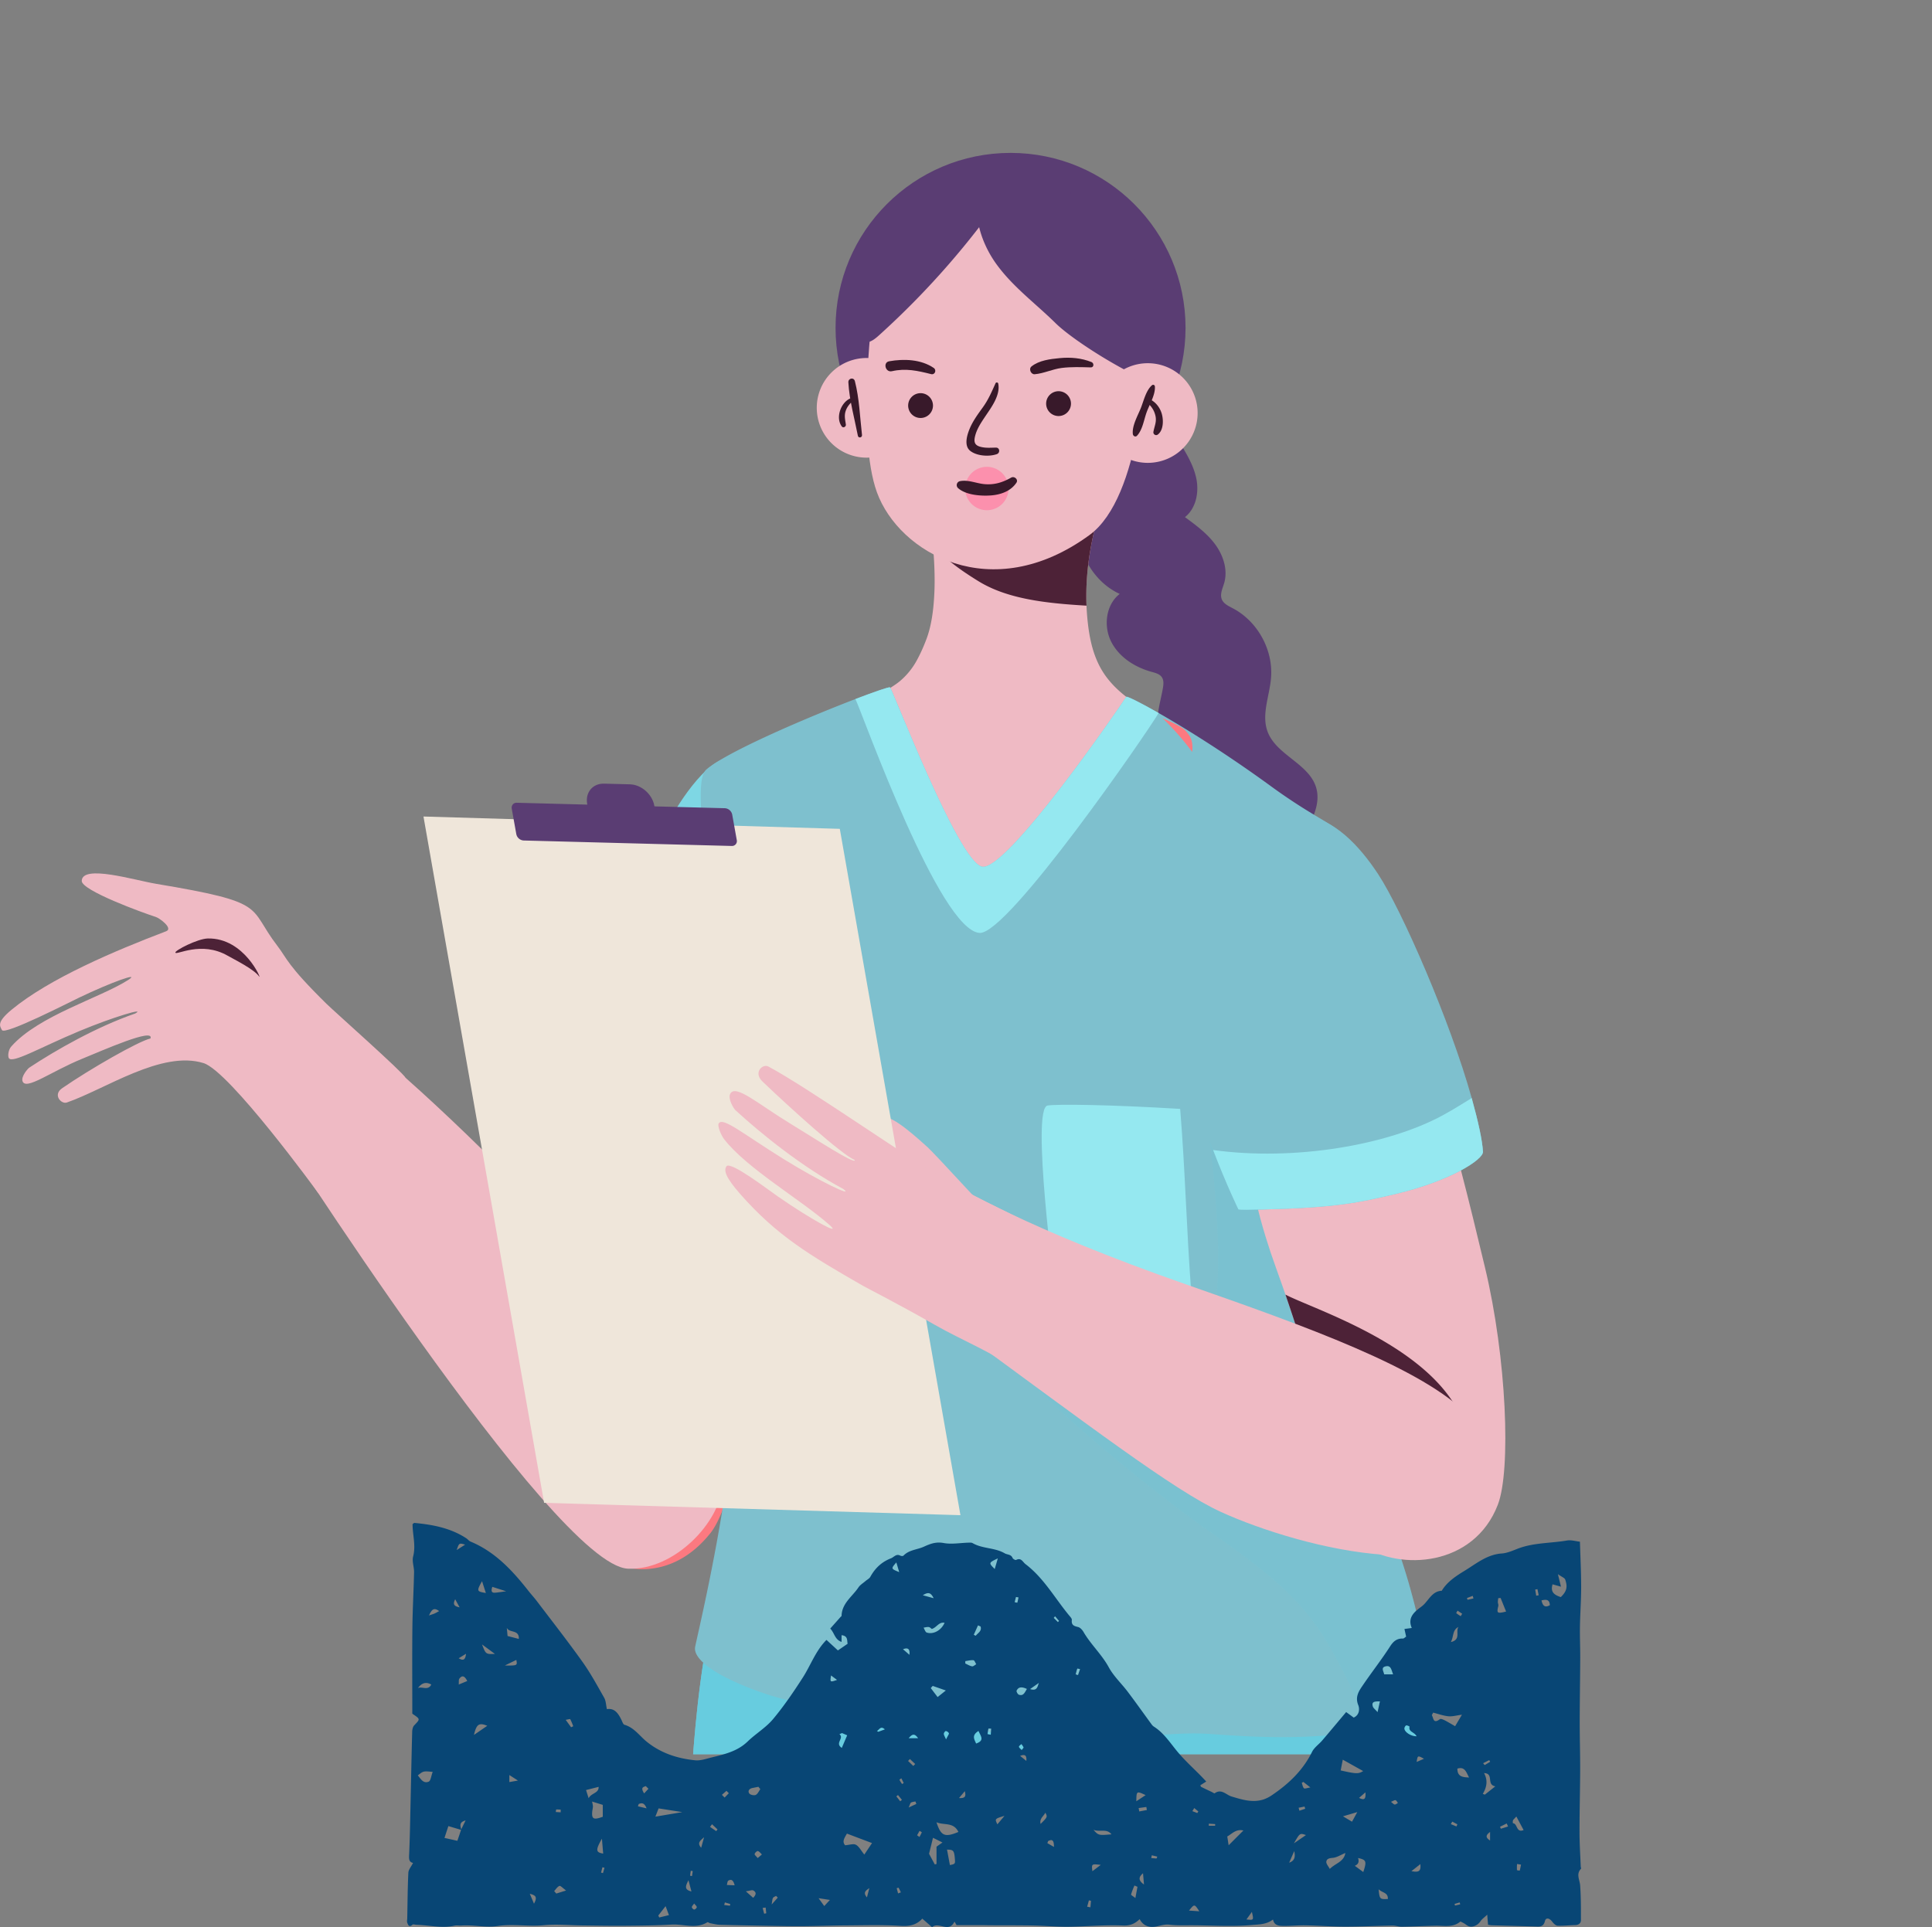 <svg xmlns="http://www.w3.org/2000/svg" xmlns:xlink="http://www.w3.org/1999/xlink" width="2075.817" height="2070.999" viewBox="0 0 2075.817 2070.999">
  <rect x="0" y="0" width="2075.817" height="2070.999" fill="#808080" stroke="none"/>
  <defs>
    <clipPath id="clip-path">
      <rect id="Rectángulo_664" data-name="Rectángulo 664" width="2075.817" height="1885.181" transform="translate(0 0)" fill="#fff" stroke="#707070" stroke-width="1"/>
    </clipPath>
    <clipPath id="clip-path-2">
      <rect id="Rectángulo_647" data-name="Rectángulo 647" width="1634.452" height="2948.724" fill="none"/>
    </clipPath>
    <clipPath id="clip-path-4">
      <rect id="Rectángulo_645" data-name="Rectángulo 645" width="441.55" height="852.102" fill="none"/>
    </clipPath>
    <clipPath id="clip-path-5">
      <rect id="Rectángulo_649" data-name="Rectángulo 649" width="1261.544" height="434.401" fill="#084675"/>
    </clipPath>
  </defs>
  <g id="Grupo_681" data-name="Grupo 681" transform="translate(-2952.683 -10920)">
    <g id="Enmascarar_grupo_3" data-name="Enmascarar grupo 3" transform="translate(2952.683 10920)" clip-path="url(#clip-path)">
      <g id="Grupo_559" data-name="Grupo 559" transform="translate(0.061 164.306)">
        <g id="Grupo_558" data-name="Grupo 558" clip-path="url(#clip-path-2)">
          <g id="Grupo_557" data-name="Grupo 557">
            <g id="Grupo_556" data-name="Grupo 556" clip-path="url(#clip-path-2)">
              <path id="Trazado_1083" data-name="Trazado 1083" d="M220.243,161.226c-16.206,37.161,2.323,85.656,39.182,102.544-14.78,11.458-17.611,34.2-9.329,50.964s25.455,27.8,43.493,32.759c4.089,1.124,8.649,2.231,11.058,5.726,2.3,3.333,1.885,7.779,1.189,11.771-2.852,16.325-8.865,33.148-4.046,49.008,4.3,14.154,16.752,24.655,30.436,30.268s28.664,7.055,43.39,8.444a194.373,194.373,0,0,0-6.023,89.886c2.739,16.142,9.924,34.412,25.757,38.571,20.242,5.321,36.929-15.58,47.436-33.682q7.2-12.414,14.413-24.839c9.016-15.531,18.351-33.358,13.332-50.6-7.536-25.882-42.65-34.914-52.163-60.137-6.9-18.275,2-38.312,3.641-57.776,2.534-30.058-14.348-60.866-41.046-74.906-4.586-2.415-9.832-4.781-11.814-9.573-2.318-5.586.832-11.739,2.517-17.546,4.095-14.11-.875-29.6-9.562-41.451s-20.733-20.723-32.58-29.409c11.7-9.227,15.159-26.022,12.366-40.657s-10.761-27.681-18.583-40.359L290.93,47.743" transform="translate(943.574 210.172)" fill="#5a3d73"/>
              <path id="Trazado_1084" data-name="Trazado 1084" d="M542.217,188.022c0,103.84-84.182,188.022-188.022,188.022S166.173,291.862,166.173,188.022,250.355,0,354.195,0,542.217,84.182,542.217,188.022" transform="translate(731.518)" fill="#5a3d73"/>
              <path id="Trazado_1085" data-name="Trazado 1085" d="M741.139,1777.686H425.827c-11.982-82.982-21.263-148.748-25.79-181.809-13.046-95.542-81.826-418.288-134.492-705.051-8.011-43.606-15.655-86.413-22.662-127.447v-.022c-7.714-45.113-14.667-88.066-20.534-127.707q-4.027-26.976-7.288-51.753-1.54-11.652-2.906-22.748-1-8.168-1.9-15.991c-.465-4.084-.913-8.109-1.361-12.041-7.228-66.749-8.444-114.012-.556-130.818a205.343,205.343,0,0,1,28.194-44.13c1.675-2.069,3.409-4.062,5.2-6.056h.022a222.327,222.327,0,0,1,22.305-21.673c.221-.184.427-.373.654-.54a265.194,265.194,0,0,1,74.706-44c7.509-2.944,15.131-5.553,22.813-7.86q11.936-3.549,24.056-6.077a283.322,283.322,0,0,1,44.595-5.667c25.158-1.151,49.7,1.253,72.14,7.347a166.934,166.934,0,0,1,48.825,21.636c.724.465,1.431.951,2.139,1.431,13.495,9.3,25.7,22.365,36.751,37.961.13.205.281.394.411.6.13.184.259.368.389.556,3.468,4.976,6.861,10.21,10.086,15.672h.016q3.3,12.074,6.412,24.337h.016Q623.434,435.182,635.83,497.7q3.719,18.475,7.174,37.21a.16.16,0,0,1,.022.1q9.278,50,17.011,101.355,1.929,12.689,3.765,25.455,1.928,13.338,3.727,26.724c52.887,387.561,49.813,813.342,73.61,1089.149" transform="translate(893.313 1171.039)" fill="#7ec0ce"/>
              <path id="Trazado_1086" data-name="Trazado 1086" d="M589.393,520.083q-.478,14.31-1.21,29.706c-.837,18.222-1.939,37.513-3.241,57.695q-1.572,24.067-3.506,49.754c-2.015,26.649-4.305,54.491-6.839,83.187v.038c-4.678,53-10.14,108.983-15.99,165.932-28.961,280.852-68,585.545-73.048,677.862-1.993,36.675-6.542,113.267-12.544,209H160.371c.816-297.01-38.409-860.735-18.248-1194.642.319-5.424.675-10.793,1.026-16.1q1.677-24.569,3.8-47.258c2.328-24.58,5.089-47.425,8.346-68.245,5.926-37.826,13.473-68.985,23-91.853q2.6-6.232,5.408-11.663s10.842-18.675,23.1-35.746c6.747-9.373,13.9-18.221,19.939-23.235.821-.691,1.658-1.361,2.5-2.015,48.117-38.182,124.266-49.084,195.617-32.521a278.143,278.143,0,0,1,59.726,21.171,237.591,237.591,0,0,1,57.77,39.581h.022c1.934,1.826,3.819,3.652,5.683,5.537,2.923,2.944,5.775,5.98,8.514,9.13.168.205.357.411.54.616a200.546,200.546,0,0,1,22.608,31.608c9.762,16.936,12.149,68.894,9.67,142.465" transform="translate(600.251 1155.468)" fill="#7ec0ce"/>
              <path id="Trazado_1087" data-name="Trazado 1087" d="M951.322,612.437c-59.753,6.131-165.614.221-291.494-12.263-16.077-1.583-38.879-3.738-65.458-6.191-5.964-.551-12.139-1.118-18.475-1.685-20.728-1.912-43.163-3.96-66.025-6.013-1.194-.1-2.377-.222-3.571-.324-47.836-4.284-97.417-8.687-137.5-12.182,0,0-73.032-8.508-194.078-41.278-16.914-4.565-28.707-9.746-37.113-14.921q1.677-24.577,3.8-47.263C147.969,401.04,158,345.652,172.759,310.225c60.747-19.41,152.049-34.514,289.177-32.872q8.557.089,17.379.286c22.738.486,46.777,1.421,71.708,2.82l1.2.065c31.106,1.745,63.589,4.219,96.682,7.428,82.577,8,168.8,20.669,246.668,38.517h.016C916.949,409.1,933.9,496.75,947.568,587q1.912,12.666,3.755,25.439" transform="translate(605.793 1220.408)" fill="#67ccdf"/>
              <path id="Trazado_1088" data-name="Trazado 1088" d="M591.351,406.8c-4.008,37.993-55.831,109.793-131.542,148.624-23.586,12.112-71.26,35.676-132.58,25.941-78.282-12.43-120.284-69.023-137.188-91.772-11.712-15.763-26.141-34.963-33.4-53.6,20.452-32.548,47.053-59.926,82.55-83.431l.022-.022c14.467-5.445,22.268-10.956,32.5-17.719a68.344,68.344,0,0,0,5.964-4.468,78.048,78.048,0,0,0,18.14-22.689,170.35,170.35,0,0,0,8.822-19.2c2.5-6.1,6.564-17.357,8.622-37.934a285.261,285.261,0,0,0,1.3-31.667c-.1-10.113-.621-22.17-2.058-35.876a393.733,393.733,0,0,0-7.92-47.312c-1.14-4.97-2.393-10.037-3.814-15.229,21.112-10.794,40.111-20.031,57.193-27.854C458.474,46.5,492.9,48.855,504.047,62.344c7.1,8.579,5.451,22.43.519,40.964-9.076,34.125-29.269,84.111-26.795,146.247.238,5.489.616,11.08,1.215,16.747,1.718,16.32,4.727,30.09,9.94,42.121a87.228,87.228,0,0,0,12.328,20.555c.124.14.243.3.362.438,17.9,22.014,46.3,35.881,57.868,41.089a290.39,290.39,0,0,1,31.867,36.3" transform="translate(689.552 236.983)" fill="#efbac4"/>
              <path id="Trazado_1089" data-name="Trazado 1089" d="M313.441,355.746s.286,137.712-16.358,259.671c-2.669,19.62-5.786,38.841-9.405,57.009-4.284,21.49-17.973,78.147-33.9,98.244-44.022,55.523-98.292,36.875-102.711,32.175-28.891-30.7-19.291-145.61-35.254-351.972-1.026-13.3,18.389-301.121,39.825-288.664,27.308,15.9,59.8,44.827,89.741,81.54a476.781,476.781,0,0,1,56.144,86.11q6.426,12.746,11.922,25.887" transform="translate(509.636 712.34)" fill="#fc7980"/>
              <path id="Trazado_1090" data-name="Trazado 1090" d="M167.666,154.521c121.867,20.317,97.784,24.4,130.176,66.511,10.664,13.867,10.043,20.247,52.86,62.411,8.1,7.979,83.058,74.447,84.571,79.136,3.679,11.415-77.791,140.272-93.695,123.85-.27-.276-94.862-130.548-122.969-139.251-45.119-13.965-105.282,27.989-146.938,42.391-5.824,2.015-15.38-8.173-4.981-15.369,29.8-20.609,82.21-50.64,94.916-53.465,4.451-11.993-51.223,12.782-73.064,21.668-34.012,13.835-61.1,34.73-64.437,24.094-1.572-5.013,5.688-13.359,7.282-14.418,28.507-18.864,72.129-43.768,113.785-58.17,12.209-6.758-23.186,3.49-60.526,19.107-42.153,17.633-72.421,35.53-75.36,28.539-1.1-2.609-.221-8.811,2.7-12.128,29.263-33.223,95.062-52.1,125.384-71.379C152.2,248.621,119.576,260.2,84.8,276.9,74.052,282.055,4.985,317.428,2.041,311.7-.19,307.359-4,303.356,12.413,289.8c40.781-33.672,111-63.367,165.965-84.268,8.06-3.063-6.974-14.089-10.815-15.32-13.613-4.354-80.125-28.48-79.8-38.874.573-17.946,56.733-.681,79.9,3.182" transform="translate(0.001 630.956)" fill="#efbac4"/>
              <path id="Trazado_1091" data-name="Trazado 1091" d="M53.468,264.94s305.8,481.283,385.746,484.767c50.056,2.188,99.734-50.71,101.306-89.714,5.559-137.685-404.6-505.328-400.531-483.773,3.792,20.031-38.388,92.544-86.521,88.72" transform="translate(235.374 771.749)" fill="#efbac4"/>
              <path id="Trazado_1092" data-name="Trazado 1092" d="M69.708,156.286c-10.966.249-35.276,12.819-34.838,15.126.637,3.409,27.686-12.971,56.182,3.36,7.433,4.262,28.345,14.478,33.915,22.43,3.1,4.419-15.58-41.807-55.259-40.916" transform="translate(153.476 687.94)" fill="#4d2237"/>
              <path id="Trazado_1093" data-name="Trazado 1093" d="M316.01,516.929c-1.907,26.557-7.066,40.424-18.535,45.135-25.3,10.356-141.412-44.2-181.96-86.715-3.43-3.592,1.523-33.909,6.4-54.432.47-1.929.935-3.879,1.421-5.851,16.774-66.879,54.092-154.588,92.339-227.128,9.054-17.179,45.481-76.646,72.87-66.5,27.265,10.113,21.317,76.991,26.071,257.466,1.686,64.4,3.511,108.864,1.4,138.019" transform="translate(503.496 529.515)" fill="#7ed7e4"/>
              <path id="Trazado_1094" data-name="Trazado 1094" d="M316.01,276.716c-1.907,26.557-7.066,40.424-18.535,45.135-25.3,10.356-141.412-44.2-181.96-86.715-3.43-3.592,1.523-33.909,6.4-54.432.47-1.929.935-3.879,1.421-5.851,6.2,5.283,13.4,11.047,21.911,17.179,22.775,16.444,40.522,25.2,67.667,38.577,31.754,15.65,66.23,32.667,103.1,46.107" transform="translate(503.496 769.729)" fill="#95e8f0"/>
              <path id="Trazado_1095" data-name="Trazado 1095" d="M860.023,1227.5c-7.352,1.443-15.348,2.68-24,3.636-53.989,5.969-101.414,2.76-141.109,0-61.784-4.349-136.458,17.724-214.2,2.371-118.815-23.467-205.978-25.741-264.959-46.026-31.792-10.923-53.66-22.332-65.069-32.667-7.007-6.331-10.075-12.263-9.038-17.417,5.137-25.709,72.648-300.694,33.461-406.836C119.059,578.687,140.257,513.84,147.3,465.577q2.01-13.7,3.328-27.124c12.711-125.676-14.354-228.873,3.068-243.8,22.738-19.469,109.593-56.339,160.168-75.733,20.933-8,35.654-13.03,37.075-12.587,2.253.691,72.6,185.693,98.654,192.678,25.7,6.926,148.435-171.642,155.236-182.485.551-.891,13.6,5.337,34.779,17.422,28.891,16.482,72.913,43.855,120.927,78.855,58.414,42.574,80.157,43.552,75.83,59.672-3.106,11.55-7.59,25.925-33.823,39.549-18.011,9.34-29.847,27.248-37.421,44.163a166.126,166.126,0,0,0-7.142,19.2,158.8,158.8,0,0,0-5.04,21.117C712.015,812.989,860.552,854.018,918.9,1110c5.321,23.435,9.908,48.646,13.522,76.138,1.221,9.237-18.821,30.884-72.4,41.358" transform="translate(605.202 467.979)" fill="#7ec0ce"/>
              <path id="Trazado_1096" data-name="Trazado 1096" d="M368.038,393.1c-50.208,8.951-128.22,10.048-146.56-4.224,0,0-25.92-195.828-7.99-198.7,10.275-1.648,66.317-1,142.487,3.619,5.553,67.954,6.7,129.079,12.063,199.307" transform="translate(911.985 833.559)" fill="#95e8f0"/>
              <g id="Grupo_555" data-name="Grupo 555" transform="translate(1096.128 843.372)" opacity="0.15" style="mix-blend-mode: multiply;isolation: isolate">
                <g id="Grupo_554" data-name="Grupo 554">
                  <g id="Grupo_553" data-name="Grupo 553" clip-path="url(#clip-path-4)">
                    <path id="Trazado_1097" data-name="Trazado 1097" d="M572,1008.22c-3.349-25.077-13.316-49.64-37.134-90.778-20.323-35.082-45.356-65.82-120.862-117.756-83.938-57.722-215.4-171.367-210.992-182.269,6.58-16.26,186.882,59.3,207.113-49.187,23.753-127.383-41.775-333.134,4.538-384.158,13.765-15.164,26.26-25.46,55.3-27.956a158.77,158.77,0,0,0-5.04,21.117C423.994,593.714,572.532,634.743,630.88,890.724c5.321,23.435,9.908,48.646,13.522,76.138,1.221,9.238-18.821,30.884-72.4,41.359" transform="translate(-202.906 -156.118)" fill="#67ccdf"/>
                  </g>
                </g>
              </g>
              <path id="Trazado_1098" data-name="Trazado 1098" d="M495.879,133.946c-11.355,19.615-162.1,238.472-192.392,236.328-42.974-3.047-123.833-230.337-133.357-251.351,20.933-8,35.654-13.035,37.075-12.587,2.253.686,72.61,185.688,98.654,192.673,25.709,6.926,148.435-171.642,155.242-182.485.54-.891,13.6,5.343,34.779,17.422" transform="translate(748.937 467.983)" fill="#95e8f0"/>
              <path id="Trazado_1099" data-name="Trazado 1099" d="M236.808,352.56a2.792,2.792,0,0,1-2.274-1.167c-32.553-45.362-87.185-104.31-135.94-146.69a2.8,2.8,0,0,1,3.673-4.219C151.313,243.118,206.3,302.455,239.077,348.136a2.8,2.8,0,0,1-2.269,4.424" transform="translate(429.806 879.535)" fill="#ed6471"/>
              <path id="Trazado_1100" data-name="Trazado 1100" d="M519.1,737.348c-25.7,66.738-105.066,71.163-145.777,43.979-26.838-17.951-24.261-84.565-60.3-201.673q-2.107-6.79-4.284-13.764c-1.037-3.268-2.075-6.58-3.15-9.908Q298.764,534.6,290.866,511.6c-1.075-3.128-2.172-6.256-3.268-9.421-1.907-5.44-3.879-10.945-5.867-16.509-.324-.891-.648-1.783-.972-2.7-4.262-11.739-8-23.008-11.29-33.807-32.283-105.963-20.809-167.7-15-195.9,17.725-86.208,66.555-118.107,143.562-64.523,42.618,29.642,72.707,149.45,107.259,293.763,23.31,97.233,28.059,217.874,13.808,254.846" transform="translate(1090.199 715.322)" fill="#efbac4"/>
              <path id="Trazado_1101" data-name="Trazado 1101" d="M300.176,350.621a16.836,16.836,0,0,0-3.819-1.8q-9.5-30.184-21.155-63.713c-1.583-4.489-3.187-9.038-4.829-13.6q-6.823-21.384-14.721-44.384c33.866,17.762,185.753,64.015,196.86,161.205,3.328,28.972-103.446,9.076-152.335-37.7" transform="translate(1125.418 999.802)" fill="#4d2237"/>
              <path id="Trazado_1102" data-name="Trazado 1102" d="M564.186,492.87c.449,8.427-35.287,31.468-93.862,45.356-39.792,9.421-64.6,14.742-142.811,16.671-15.531.384-23.348.567-26.109-.124,0,0-12.755-26.071-27.167-63.772-23.186-60.623-50.737-151.32-36.605-211.942,18.918-81.194,69.434-152.179,134.892-146.9,31.311,2.517,58.878,31.64,79.185,62.6,25.3,38.582,77.375,157.84,100.377,240.412,7.007,25.152,11.49,45.762,12.1,57.7" transform="translate(1029.112 580.559)" fill="#7ec0ce"/>
              <path id="Trazado_1103" data-name="Trazado 1103" d="M263.078,148.75a290.39,290.39,0,0,0-31.867-36.3c1.3.6,2.393,1.075,3.23,1.437,20.118,8.822,21.414,11.534,25.185,16.72,3.171,4.354,4.251,10.577,3.452,18.14" transform="translate(1017.825 495.035)" fill="#fc7980"/>
              <path id="Trazado_1104" data-name="Trazado 1104" d="M357.219,221.3c-45.443-2.615-85.7-7.563-116.087-26.276-40.208-24.763-41.759-33.6-49.192-40.3a392.721,392.721,0,0,0-7.914-47.312c25.255-32.186,106.141-60.185,176.4-40.748A179.452,179.452,0,0,1,384,75.049c-9.07,34.109-29.269,84.1-26.784,146.252" transform="translate(810.11 265.254)" fill="#4d2237"/>
              <path id="Trazado_1105" data-name="Trazado 1105" d="M157.374,359.932c-15.256-1.264-25.6-10.594-36.621-32.883a2.992,2.992,0,0,1,5.364-2.653c11.76,23.78,21.182,28.966,32.651,29.631C222.124,357.712,290.953,190.7,293.848,183.59a3,3,0,1,1,5.548,2.263c-7.433,18.232-74.533,178.017-140.974,174.154-.351-.022-.7-.049-1.048-.076" transform="translate(530.201 799.99)" fill="#b1fafc"/>
              <path id="Trazado_1106" data-name="Trazado 1106" d="M192.871,398.636a35.294,35.294,0,0,1-9.864-2.344c-62.081-23.953-57.111-197.189-56.344-216.864a3,3,0,1,1,5.986.238c-.3,7.671-6.688,188.2,52.514,211.04,10.7,4.127,21.441,3.306,41.986-13.478a2.993,2.993,0,0,1,3.787,4.635c-15.261,12.474-26.768,17.708-38.064,16.774" transform="translate(555.791 777.206)" fill="#b1fafc"/>
              <path id="Trazado_1107" data-name="Trazado 1107" d="M146.357,231.335h0a8.565,8.565,0,0,0,12.068.519L164.7,226.1a8.542,8.542,0,0,0-11.55-12.587l-6.277,5.759a8.565,8.565,0,0,0-.519,12.068" transform="translate(634.431 930.04)" fill="#007382"/>
              <path id="Trazado_1108" data-name="Trazado 1108" d="M270.984,356.07a6.983,6.983,0,0,1-5.883-9.994C297.125,279.354,292.9,222.95,278.25,192.407c-8.2-17.1-20.215-28.269-33.844-31.451a68.817,68.817,0,0,0-55.939,12.976c-29.814,22.938-46.712,72.686-48.857,143.865a6.985,6.985,0,0,1-13.965-.421c2.312-76.586,20.582-128.571,54.308-154.512a83.226,83.226,0,0,1,67.624-15.51c17.838,4.165,33.207,18.016,43.271,39.014,20.777,43.347,15.861,105.31-13.154,165.749a6.985,6.985,0,0,1-6.709,3.954" transform="translate(553.092 641.01)" fill="#007382"/>
              <path id="Trazado_1109" data-name="Trazado 1109" d="M133.72,229.223h0a8.57,8.57,0,0,1-11.2-4.516l-3.333-7.839a8.544,8.544,0,0,1,15.726-6.688l3.328,7.838a8.565,8.565,0,0,1-4.516,11.2" transform="translate(521.68 902.375)" fill="#007382"/>
              <path id="Trazado_1110" data-name="Trazado 1110" d="M276.676,276.986c-30.695-33.239-46.091-49.5-49.413-52.52-23.029-20.987-44.173-38.058-51.137-31.062-5.856,5.878,9.032,32.975,27.351,51.218,27.432,27.308,79.541,39.236,73.2,32.364" transform="translate(769.639 844.381)" fill="#efbac4"/>
              <path id="Trazado_1111" data-name="Trazado 1111" d="M213.833,869.563l447.33,13.262L531.538,145.27,84.214,132.013Z" transform="translate(370.721 581.141)" fill="#efe6da"/>
              <path id="Trazado_1112" data-name="Trazado 1112" d="M114.542,169.838l223.627,5.872a5.243,5.243,0,0,0,5.418-6.5L338.715,142a8.573,8.573,0,0,0-7.806-6.85l-223.627-5.872c-3.652-.092-6.077,2.815-5.418,6.5l4.873,27.205a8.568,8.568,0,0,0,7.806,6.85" transform="translate(447.941 569.094)" fill="#5a3d73"/>
              <path id="Trazado_1113" data-name="Trazado 1113" d="M144.356,176.3l27.751.729c12.258.319,20.4-9.454,18.184-21.83l-1.075-5.991c-2.215-12.382-13.954-22.673-26.211-23l-27.751-.729c-12.258-.319-20.4,9.454-18.184,21.83l1.075,5.991c2.215,12.382,13.954,22.673,26.211,23" transform="translate(513.76 552.349)" fill="#5a3d73"/>
              <path id="Trazado_1114" data-name="Trazado 1114" d="M289.425,282.735c-13.63-5.386-69.7-56.155-99.151-84.344-10.28-9.837.248-19.383,6.369-16.109,43.725,23.391,153.426,100.9,199.507,127.345,58.37,33.51,138.338,58.629,129.652,96-5.851,25.034-14.343,135.724-29.847,123.569-4.894-3.846-22.905-14.127-28.2-17.951-30.506-22.246-61.579-33.758-92.906-51.688-39.8-22.727-72.13-39.047-76.516-41.564C240.973,385,205.9,364.184,166.547,319.535c-15.807-17.973-18.205-25.612-14.953-30.047,4.284-5.851,44.411,24.942,55.442,32.6,35.676,24.715,69.871,43.379,55.059,30.279-30.263-26.8-88.973-60.758-113.148-92.144-3.031-3.938-7.4-14.105-5.7-16.8,4.505-7.266,26.341,11.409,70.039,38.49C252,305.9,289.489,323.576,277.135,313.89c-43.73-23.4-87.774-58.808-116.076-84.83-1.588-1.459-8.184-12.009-5.537-17.308,5.586-11.231,30.058,10.918,65.388,32.332,22.689,13.748,69.936,44.611,68.515,38.652" transform="translate(628.913 799.547)" fill="#efbac4"/>
              <path id="Trazado_1115" data-name="Trazado 1115" d="M259.14,17.133c-42.1,17.611-71.114,56.512-76.964,87.607-3.8,20.2-20.782,157.5,1.259,218.23,23.494,64.734,122.748,123.169,228.441,45.886,55.5-40.592,62.3-185.693,60.482-220.143C464.275-4.945,296.285,1.6,259.14,17.133" transform="translate(758.701 41.777)" fill="#efbac4"/>
              <path id="Trazado_1116" data-name="Trazado 1116" d="M269.528,94.348A53.546,53.546,0,1,1,215.982,40.8a53.548,53.548,0,0,1,53.546,53.546" transform="translate(715.067 179.616)" fill="#efbac4"/>
              <path id="Trazado_1117" data-name="Trazado 1117" d="M394.657,155.047c-9.724-24.78-25.406-46.221-41.71-66.576C326.179,55.059,295.474,22.5,255.957,9.735a161.344,161.344,0,0,0-29.15-6.175c-4.279-.546-8.66-.978-12.884.059-7.234,1.777-14.651,16.228-14.651,16.228-11.717,28.664-1.448,62.487,16.255,86.829s41.953,42.061,63.151,62.951c25.844,25.466,115.574,77.742,120.182,64.41,8.811-25.493,5.521-54.211-4.2-78.99" transform="translate(855.2 13.154)" fill="#5a3d73"/>
              <path id="Trazado_1118" data-name="Trazado 1118" d="M341.628,5.949C304.553,9,268.656,23.863,239.409,47.146s-51.834,54.826-65.625,89.811c-3.16,8.017-5.91,16.687-4.262,25.152s9.167,16.336,17.633,15.315c5.2-.627,9.492-4.284,13.408-7.817A888.077,888.077,0,0,0,339.613,9.9l-1.577.81a9.23,9.23,0,0,0,3.592-4.765" transform="translate(744.085 26.188)" fill="#5a3d73"/>
              <path id="Trazado_1119" data-name="Trazado 1119" d="M216.335,204.7c19.383,9.875,88.169,52.86,260.816,113.191,127.107,44.416,255.441,90.162,303.628,141.261,30.133,31.959,35.827,51.871,31.37,84.787-14.64,108.027-211.775,57.625-297.88,18.351-49.921-22.775-142.152-93.16-293.893-204.336-8.573-6.283-42.542-17.379-38.971-31.478,2.469-9.773,13.716-132.585,34.93-121.775" transform="translate(797.416 898.167)" fill="#efbac4"/>
              <path id="Trazado_1120" data-name="Trazado 1120" d="M531.214,245.723c.449,8.427-35.287,31.468-93.862,45.356-39.792,9.421-64.6,14.742-142.811,16.671-15.531.384-23.348.567-26.109-.124,0,0-12.754-26.071-27.167-63.772,86.958,12.02,187.438-5.056,246.846-37.377,12.954-7.066,22.759-13.522,31-18.454,7.007,25.152,11.49,45.762,12.1,57.7" transform="translate(1062.084 827.705)" fill="#95e8f0"/>
              <path id="Trazado_1121" data-name="Trazado 1121" d="M325.45,95.379A53.543,53.543,0,1,1,271.9,41.838,53.548,53.548,0,0,1,325.45,95.379" transform="translate(961.266 184.177)" fill="#efbac4"/>
              <path id="Trazado_1122" data-name="Trazado 1122" d="M249.067,47.931c.637,8.989-5.888,19.437-8.914,27.859-2.879,8.006-4.365,18.837-10.313,25.082-1.707,1.794-4.214.254-4.451-1.842-1.021-9.005,5.44-19.923,8.708-28.232,2.966-7.531,5.527-18.8,11.831-24.169a1.867,1.867,0,0,1,3.139,1.3" transform="translate(991.72 203.09)" fill="#38192a"/>
              <path id="Trazado_1123" data-name="Trazado 1123" d="M230.426,48.954c7.244,2.409,12.6,8.995,14.726,16.25,1.956,6.7,1.934,17.411-3.992,22.16a2.992,2.992,0,0,1-4.954-2.885c1.178-6.288,3.69-10.68,2.08-17.384-1.523-6.326-4.905-10.669-9.821-14.769-1.55-1.3.108-3.987,1.961-3.371" transform="translate(1003.035 215.103)" fill="#38192a"/>
              <path id="Trazado_1124" data-name="Trazado 1124" d="M178.944,106.384c-3.641-18.762-9.173-38.3-10.216-57.4-.249-4.505,5.824-5.813,7-1.28,4.8,18.54,5.44,38.868,7.649,57.868.335,2.863-3.873,3.684-4.43.81" transform="translate(742.733 197.606)" fill="#38192a"/>
              <path id="Trazado_1125" data-name="Trazado 1125" d="M181.882,51.739c-3.63,3.447-6.564,6.742-8.022,11.652-1.442,4.873-.281,9.092.383,13.932.319,2.334-2.793,4.143-4.365,2.042-7.158-9.551-.751-26.714,10.178-30.506a1.727,1.727,0,0,1,1.826,2.879" transform="translate(734.511 214.581)" fill="#38192a"/>
              <path id="Trazado_1126" data-name="Trazado 1126" d="M226.321,46.782c2.62,12.792-7.774,26.168-14.451,36.162-4.084,6.121-8.325,12.528-10.226,19.723-1.583,5.991-1.307,10.237,5.246,12.063,5.9,1.642,11.064,1.032,17.044.978,4.171-.038,4.608,5.683.945,6.985-8.222,2.917-21.155,2.123-28.372-3.317-7.007-5.278-3.949-16.158-1.27-22.975,3.42-8.714,9.092-16.406,14.532-23.942,6.013-8.33,9.567-16.784,13.738-26.044a1.553,1.553,0,0,1,2.814.367" transform="translate(846.135 201.02)" fill="#38192a"/>
              <path id="Trazado_1127" data-name="Trazado 1127" d="M208.057,60.747a13.338,13.338,0,1,0,13.338-13.338,13.339,13.339,0,0,0-13.338,13.338" transform="translate(915.898 208.701)" fill="#38192a"/>
              <path id="Trazado_1128" data-name="Trazado 1128" d="M180.613,61.135A13.335,13.335,0,1,0,193.945,47.8a13.334,13.334,0,0,0-13.332,13.338" transform="translate(795.085 210.409)" fill="#38192a"/>
              <path id="Trazado_1129" data-name="Trazado 1129" d="M270.04,51.14c-10.372-.292-20.944-.7-31.268.6-9.913,1.248-19.151,5.915-28.977,6.753-4.052.346-6.726-5.742-3.468-8.363,8.173-6.564,20.085-7.979,30.268-8.951,11.777-1.129,23.2-.157,34.223,4.219,2.858,1.134,2.777,5.84-.778,5.742" transform="translate(901.875 179.37)" fill="#38192a"/>
              <path id="Trazado_1130" data-name="Trazado 1130" d="M225.162,56.453c-14.478-3.636-27.194-6.531-42.142-3.133-7,1.594-9.881-9.427-2.944-10.669,15.753-2.825,34.228-2.15,47.89,7.158,3.333,2.269,1.34,7.687-2.8,6.645" transform="translate(775.213 181.285)" fill="#38192a"/>
              <path id="Trazado_1131" data-name="Trazado 1131" d="M199.853,103.25a23.311,23.311,0,1,1,32.9-2.069,23.308,23.308,0,0,1-32.9,2.069" transform="translate(845.003 274.916)" fill="#fc90ad"/>
              <path id="Trazado_1132" data-name="Trazado 1132" d="M254.43,70.446C248.52,79.3,238.1,83.282,227.284,84.125c-11.128.859-27.281-.367-35.67-7.92a4.349,4.349,0,0,1,2.08-7.385c9.054-1.767,17.541,2.431,26.589,3.209,10.583.908,19.453-1.929,28.383-6.985,3.56-2.02,8.011,2.037,5.764,5.4" transform="translate(837.614 283.956)" fill="#38192a"/>
              <path id="Trazado_1133" data-name="Trazado 1133" d="M211.226,346.459c6.466,66.522,11.631,133.266,13.792,200.079.173,5.213,8.379,5.208,8.1,0-3.522-66.938-8.7-133.573-17.211-200.079-.373-2.923-4.981-3.036-4.684,0" transform="translate(929.788 1515.326)" fill="#5a3d73"/>
            </g>
          </g>
        </g>
      </g>
    </g>
    <g id="Grupo_580" data-name="Grupo 580" transform="translate(3389.988 12556.598)">
      <g id="Grupo_562" data-name="Grupo 562" transform="translate(0 0)" clip-path="url(#clip-path-5)">
        <path id="Trazado_1195" data-name="Trazado 1195" d="M6.44,365.35c-4.232-.865-4.395-3.983-4.189-8.378.805-16.987,1.062-34,1.448-51.005.625-27.147,1.131-54.295,1.859-81.442.06-2.39.66-5.405,2.193-7.007,6.459-6.733,6.6-6.613-1.4-12.053-.617-.42-1.011-1.165-.66-.745,0-31.362-.231-61.713.086-92.056.214-19.857,1.371-39.706,1.8-59.572.12-5.688-2.364-11.8-1-17.022C9.661,24.2,5.977,12.819,5.96,1.3,6.714.792,7.391-.056,7.973,0,27.608,1.828,46.737,5.426,63.639,16.46c1.636,1.071,2.9,2.861,4.652,3.589,26.445,11.017,45.051,31.174,62.236,53.044,2.9,3.7,6.117,7.153,8.961,10.9,16.388,21.622,33.135,42.978,48.881,65.063,8.781,12.31,16.037,25.734,23.524,38.918,1.825,3.221,1.842,7.461,2.9,12.156,8.181-1.353,12.087,4.489,15.428,11.171,1,2.013,1.9,5.174,3.487,5.637,10.4,3.007,16.2,12.019,23.952,18.255,15.394,12.379,33.007,17.964,51.99,19.892,5.56.557,11.488-1.551,17.116-2.938,14.075-3.469,28.184-6.579,39.269-17.313,8.686-8.4,19.549-14.812,27.216-23.969,11.736-14.023,22.1-29.3,32.013-44.709,8.507-13.244,13.672-28.6,25.417-40.451,4.043,3.718,7.993,7.35,12.284,11.3,3.564-2.433,6.708-4.583,10.451-7.145-.771-3.7.488-8.421-6.511-9.226v7.23c-7.35-2.519-7.461-9.44-12.165-14.34,3.778-4.249,7.29-8.2,10.8-12.156.48-.54,1.354-1.062,1.371-1.619.385-13.509,11.573-20.628,18.127-30.454,1.825-2.724,4.977-4.575,7.539-6.8,1.756-1.533,4.18-2.681,5.234-4.592,5.123-9.252,12.053-15.934,22.179-19.883,3.384-1.328,5.594-5.251,10.1-2.844.9.48,2.793.54,3.35-.043,6-6.288,14.666-6.3,21.913-9.6,6.742-3.084,12.961-5.491,21.142-3.958,8.609,1.619,17.861-.154,26.83-.377,1.474-.034,3.221-.18,4.395.5,10.665,6.211,23.746,4.66,34.5,10.965,2.793,1.636,6.81.917,8.455,5.02.437,1.079,2.964,2.459,3.744,2.082,5.594-2.758,6.922,2.065,10.228,4.583,19.695,15.026,31.474,36.613,46.868,55.177,1.191,1.431,2.981,3.307,2.8,4.772-.651,5.388,2.176,6.519,6.622,7.53,2.279.514,4.609,3.067,5.894,5.286,7.847,13.527,19.617,24.123,27.173,38.018,5.251,9.646,13.741,17.493,20.448,26.385,8.686,11.513,17.022,23.284,25.537,34.917a9.584,9.584,0,0,0,2.441,2.441c10.657,6.742,17.279,17.15,25.091,26.616,7.958,9.637,17.373,18.075,26.136,27.045,1.559,1.6,3.075,3.264,5.072,5.38-2.536,1.593-4.4,2.767-6.331,3.975.266.591.369,1.508.823,1.73,3.8,1.919,7.676,3.709,11.522,5.543,1.037.488,2.587,1.7,3.032,1.379,7.333-5.277,12.276,1.7,18.17,3.452,11.239,3.341,22.461,6.973,34.283,3.187a37.329,37.329,0,0,0,9.286-4.754c17.878-12.113,33.127-26.573,42.893-46.362,2.33-4.729,7.35-8.1,10.914-12.267,8.481-9.92,16.825-19.951,25.734-30.548,3.007,2.2,5.671,4.146,8.121,5.945,6.63-2.99,6.3-9.937,4.909-13.355-3.692-9.038.711-15.266,5-21.562,9.518-13.989,20-27.344,29.152-41.565,3.624-5.628,7.333-8.644,13.878-8.481.977.026,1.979-1.156,3.384-2.047-.548-2.476-1.114-5.011-1.816-8.215,2.733-.377,5.174-.711,7.873-1.079-5.217-12.045,4.292-18.324,10.777-23.258,7.187-5.474,10.485-16.251,21.425-16.73,5.911-9.792,15.548-15.968,24.663-21.545,12.37-7.564,24.021-17.441,39.792-18.521,5.671-.386,11.308-2.853,16.722-4.977,17.2-6.75,35.645-5.919,53.447-8.978,4.412-.754,9.218.8,13.852,1.285.48,16.456,1.293,32.476,1.311,48.5.009,14.306-1.071,28.621-1.3,42.936-.18,11.145.351,22.3.308,33.452-.1,22.727-.522,45.446-.557,68.173-.026,17.4.54,34.8.488,52.2-.077,22.359-.711,44.726-.694,67.085.009,12.276.84,24.552,1.319,36.828.034.771.625,1.919.3,2.262-5.568,5.782-1.4,11.813-.942,17.93.9,12.353.84,24.783.84,37.179,0,3.6-2.484,5.4-6.314,5.474-6.254.12-12.524.925-18.752.651-1.987-.086-4.326-2.339-5.688-4.2-2.99-4.086-6.879-4.892-7.915-.788-1.713,6.845-6.168,5.954-10.819,5.834q-23.142-.617-46.294-1.294c-1.122-.034-2.244-.291-4.009-.54-.24-2.9-.471-5.722-.883-10.871-3.375,3.23-5.842,4.874-7.333,7.162-2.955,4.532-9.038,7.085-13.329,4.9-1.4-.7-2.6-1.773-3.949-2.57-1.336-.788-2.741-1.439-4.172-2.176-8.147,6.956-17.707,4.378-26.847,4.583-12.019.274-24.029.848-36.048,1.028-3.4.06-6.819-1.234-10.211-1.182-17.125.274-34.249,1.131-51.365,1.114-14.049-.009-28.09-1.139-42.139-1.388-8.121-.146-16.268.78-24.389.608-4.266-.086-9.123-.48-10.4-6.887-7.153,5.5-15.069,5.234-23.336,5.954-22.667,2-45.2.086-67.77.257-6.845.043-13.492.171-20.3-.66-4.095-.5-8.507.7-12.653,1.671-8.678,2.047-15.334-.24-19.206-7.624-5.046,4.883-10.143,7.222-18.024,6.862-19.472-.874-39.055,1.114-58.6,1.311-12.636.129-25.28-1.071-37.924-1.311-15.24-.291-30.471-.188-45.711-.266-3.015-.017-6.031-.111-9.046-.12-8.909-.017-17.81,0-27.43,0-.077-.137-.84-1.448-2.219-3.812-6.185,12.7-16.953-.437-24.1,6-3.838-3.367-7.076-6.2-10.494-9.2-6.51,7.093-14.092,8.387-23.609,7.77-19.343-1.242-38.815-.617-58.236-.5-15.505.086-31,.72-46.508.84-12.019.094-24.038-.18-36.065-.385-17.733-.308-35.465-.625-53.2-1.122-3.427-.1-6.836-1.011-10.228-1.662-1.088-.206-2.51-1.422-3.1-1.062-12.353,7.59-25.6,1.756-38.361,2.5-16.808.977-33.684,1.114-50.525,1.268-15.077.137-30.154-.171-45.223-.334-13.921-.154-27.953-1.559-41.728-.231-16.516,1.585-33.041-1.611-49.283.814-13.3,1.987-26.205-1.413-39.295-.463-2.339.171-4.8-.411-7.033.094-13.766,3.11-27.353-.514-41.025-.891-1.491-.043-3.572-.822-4.36-.12-3.624,3.247-4.7.334-5.62-2.193-.5-1.371-.034-3.092,0-4.652.326-16.354.4-32.733,1.191-49.069.163-3.289,3.015-6.451,5.02-10.46m51.9-35.44c-4.318-1.294-8.644-2.579-13.921-4.155-1.611,4.9-2.973,9.029-4.18,12.721,5.688,1.268,9.929,2.21,13.835,3.084,1.388-4,2.75-7.933,4.018-12,1.473-3.015,2.938-6.022,4.823-9.886-7.7,2.056-5.346,6.4-4.575,10.237m441.263,14.1c-9.946-3.752-18.3-6.9-26.968-10.177-2.707,4.789-5.474,8.584-1.9,12.533,4.506-.334,8.824-1.962,11.531-.531,3.375,1.782,5.423,6.074,9.063,10.537,2.981-4.455,5.346-7.993,8.275-12.362m602.888-140.183c-.471.917-.951,1.842-1.431,2.758,1.97,2.861,1.251,9.86,8.738,4.24.891-.668,3.478.428,5.011,1.208,3.838,1.97,7.522,4.223,11.3,6.374,2.921-4.934,4.926-8.3,7.316-12.336-5.859.754-10.314,2.107-14.58,1.67-5.526-.557-10.905-2.544-16.354-3.915M1239.68,79.707c6.2-6.057,7.59-10.648,4.729-18.872-.634-1.816-3.675-2.8-7.838-5.748,1.431,5.86,2.167,8.866,3.281,13.432-4.043-1.139-6.51-1.833-9.02-2.544-2.7,8.841,2.553,11.633,8.849,13.732M592.443,332.094c-5.3-10.965-15.428-6.887-23.558-10.434,4.754,14.769,8.841,16.542,23.558,10.434m412.976-77.681c-1.011,5.243-1.628,8.43-2.236,11.573,16.739,3.778,19.155,3.8,24.132.668-6.648-3.718-13.381-7.479-21.9-12.242M567.052,366.969c.625-.146,1.251-.3,1.876-.445V347.908c1.842-1.294,3.752-2.639,6.382-4.5-4.172-2.065-7.316-3.632-10.169-5.046-1.482,6.005-2.707,10.991-4.24,17.2,1.636,3.033,3.889,7.222,6.151,11.4m-356.72-51.194v-12.79c-3.684-1.139-7.222-2.227-11.531-3.555a33.641,33.641,0,0,1,.977,5.217,36.078,36.078,0,0,1-.66,4.515c-1.037,9.038,1.071,10.357,11.214,6.613m797.862,38.935c-5.166,2.125-9.226,4.857-13.492,5.226-3.615.308-6.63.908-6.956,4.206-.223,2.236,2.193,4.746,3.726,7.7,6.151-6.262,15.12-7.479,16.722-17.133m149.032-85.88c4.189,7.778,3.015,15.06-1.362,22.359.728.274,1.456.54,2.185.814,3.144-2.493,6.3-4.977,11.256-8.9-10.023-1.9-1.036-13.792-12.079-14.272M27.591,267.554c-9.989-.994-9.989-.994-15.985,3.769,3.2,3.744,5.877,9.106,11.693,6.7,2.184-.9,2.613-6.048,4.292-10.468M563.873,113.939c-.848-.557-2.013-1.885-3.324-2.056-1.79-.24-3.692.4-5.543.668,1.105,1.808,1.859,4.737,3.392,5.243,7.2,2.347,15.677-2.364,19.189-10.46-6.2-1.234-8.464,5.114-13.715,6.6M266.88,315.647c9.012-1.525,17.493-2.955,28.852-4.874-10-1.576-17.467-2.75-25.426-4-.977,2.519-2.279,5.885-3.427,8.875m615.909,30.771c5.851-5.859,10.537-10.554,15.874-15.891-7.976-1.885-12.156,3.538-17.339,6.425.488,3.144.891,5.714,1.465,9.466m144.663,28.749c3.881-11.642,3.255-13.115-5.594-15.077,1.071,3.452.934,6.485-3.5,8.369,2.981,2.193,5.663,4.172,9.1,6.708M580.21,351.1c1.036,5.517,2.073,11.068,3.11,16.593,5.808-1.251,5.808-1.251,5.243-7.658-.711-7.975-1.679-8.952-8.352-8.935m594.8-270.4c-.831.043-1.662.086-2.493.12a29.225,29.225,0,0,0-.471,4.112c.017,1.439.805,2.973.5,4.283-1.893,7.9-1.311,8.4,8.344,6.031-1.979-4.9-3.923-9.723-5.877-14.546M108.039,121.512c4.472,1.165,7.958,2.073,12.079,3.144.642-10.383-10.443-6.151-12.876-11.942.24,2.621.471,5.251.8,8.8m629.487,208.3c5.508,6.039,5.508,6.039,19.36,4.84-5.191-6.6-12.045-2.107-19.36-4.84M379.633,286.075c-.694-.831-1.388-1.662-2.082-2.5-2.176.437-4.352.857-6.519,1.311-3.332.694-5.1,3.212-3.332,5.791,1.054,1.533,5.106,2.45,6.913,1.645,2.167-.968,3.392-4.069,5.02-6.245m748.939-22.067c-.068,8.447,5.192,9.338,12.55,9.56-3.144-5.791-4.455-11.907-12.55-9.56m1.191-152.228c-6.725,3.35-4.909,10.023-8.207,16.251,11.334-2.621,4.686-11.685,8.207-16.251M86.22,218.014c-8.806-3.6-11.565-1.876-14.272,9.792q7.466-5.114,14.272-9.792M1043.926,393.7c1.148,10.751,1.148,10.751,9.92,10.451.463-7.067-6.1-6.631-9.92-10.451m148-78.2c-2.253,2.527-3.281,3.264-3.675,4.249a7.091,7.091,0,0,0-.017,3c5.14.128,3.289,10.674,11.488,7.307-2.5-4.669-4.78-8.918-7.8-14.555M564.841,175.147c-.7.78-1.4,1.559-2.1,2.33,2.09,2.75,4.172,5.491,7.35,9.663,3.144-2.519,5.071-4.061,8.841-7.076-7.136-2.493-10.614-3.7-14.092-4.917m-369.7,120.728c2.836-5.765,11.025-5.234,10.734-12.233-4.566,1.165-8.892,2.262-13.5,3.427.805,2.553,1.585,5.029,2.767,8.806m418.879-72.319c-7.624,4.806-4.532,8.883-2.553,13.527,9.466-3.315,4.96-7.924,2.553-13.527m470.706,5.688c-2.313-4.66-8.926-4.583-7.547-10.314.043-.188-2.656-1.645-3.641-1.294-.959.343-2.013,2.3-1.91,3.452.334,3.821,7.213,8.344,13.1,8.155M209.415,339.333c-7.119,12.49-6.468,14.717,1.362,16.011-.445-5.251-.9-10.631-1.362-16.011m850.093-176.608c-1.962-5.037-2.322-9.809-7.778-8.661-5.757,1.216-2.467,5.217-1.825,8.661ZM467.4,225.835c-.942.385-1.885.771-2.818,1.156,5.568,4.412-5.371,9.629,2.587,14.769,2-4.72,3.761-8.832,5.765-13.535-2.21-.959-3.872-1.67-5.534-2.39m-189.552,186c-3.033,3.881-5.44,6.965-7.856,10.049.334.711.668,1.413,1,2.124,3.238-.788,6.476-1.576,10.443-2.544-1.414-3.786-2.33-6.245-3.589-9.629m737.5-90.771c1.49-2.707,2.827-5.14,5.68-10.314-6.57,1.936-10.288,3.041-15.368,4.54,3.941,2.347,6.519,3.881,9.689,5.774M666.038,178.428c-5.363-2.5-8.995-2.433-11.059,1.808-.437.908,1.191,3.932,2.424,4.352,4.934,1.688,6.211-2.27,8.635-6.159m-654.321-.994c4.36-2.013,10.922,3.2,14.366-3.761-6.288-3.487-10.657-1.156-14.366,3.761m82.719-36.665c-4.8-3.538-8.789-6.485-13.818-10.194,3.932,10.468,4.129,10.605,13.818,10.194m505.444,7.718c-.017.857-.043,1.713-.06,2.57,2.433,1.079,4.789,2.6,7.333,3.041,1.311.231,2.955-1.448,4.446-2.262-.977-1.508-1.842-4.172-2.955-4.283-2.861-.3-5.834.548-8.763.934M105.1,153.216c13.509.129,13.509.129,12.362-6-4.172,2.022-8.267,4.009-12.362,6m53.018,242.416c.754.891,1.516,1.773,2.279,2.664,2.716-.848,5.431-1.7,10.52-3.281-3.555-2.57-5.988-5.371-7.119-4.926-2.27.908-3.829,3.589-5.68,5.543M631.464,49.544c1.336-4.575,2.21-7.59,3.332-11.436-9.989,4.772-9.989,4.772-3.332,11.436m162.13,242.964c-9.766-4.575-9.843-4.506-9.989,6.6l9.989-6.6M91.677,68.7c-1.679,4.78-.625,6.6,3.084,6.279,3.332-.283,6.648-.848,11.745-1.525-5.765-1.85-10-3.2-14.829-4.754M641.958,314.781c-10.537,3.178-10.537,3.178-7.624,9.106,2.536-3.024,4.96-5.928,7.624-9.106M80.609,62.608c-5.945,10.614-5.8,11.059,4.112,12.687-1.379-4.258-2.553-7.89-4.112-12.687m759.63,353.97c4.335.3,7.419.522,11.042.78-5.226-8.027-5.226-8.027-11.042-.78M525.744,42.425c-5.877,6.8-5.877,6.8,3.093,10.434-1.028-3.469-1.825-6.176-3.093-10.434M965.85,335.444c-6.536-2.244-6.536-2.244-12.884,8.849,4.8-3.3,8.121-5.577,12.884-8.849M448.285,411.72c2.09-2.262,3.624-3.915,6.082-6.562-4.429-.685-7.256-1.122-12.156-1.876,2.673,3.718,4.121,5.722,6.074,8.438m336.554-20.68c-1.079-.463-2.15-.925-3.23-1.388a74.053,74.053,0,0,0-3.632,9.6c-.171.685,2.356,2.03,4.617,3.863.917-4.951,1.576-8.515,2.244-12.079m260.483-199.249c-5.7-.086-9.183.257-7.616,5.44.531,1.773,2.51,3.11,5.1,6.108,1.045-4.789,1.653-7.564,2.519-11.548M953.274,352.646q-2.724,6.232-5.44,12.473c6.733-2.356,6.476-7.3,5.44-12.473M352.006,389.439c-1.276-5.251-3.315-7.007-6.725-5.054-1.088.617-1.122,3.067-1.636,4.686,2.553.111,5.114.223,8.361.368m333.873-78.067c-2.065,4.086-6.528,6.374-5.14,12.1,7.5-7.5,7.5-7.5,5.14-12.1M109.966,270.938v7.53c2.9-.505,5.4-.942,9.226-1.611-3.872-2.484-6.254-4.018-9.226-5.919M64.735,169.878c-2.836-5.585-5.56-6.493-8.507-2.467-.882,1.2-.411,3.4-.66,6.279,3.555-1.482,5.928-2.467,9.166-3.812M176.314,219.59c.762-.368,1.533-.737,2.3-1.105a65.418,65.418,0,0,0-3.23-7.581c-.223-.394-2.433.317-4.891.7l5.825,7.984M616.267,111.3c-.925-.4-1.85-.805-2.767-1.216q-2.287,5.076-4.566,10.151c.711.334,1.431.677,2.15,1.011,2.244-3.033,6.742-4.866,5.183-9.946M23.59,99.444c3.358-1.156,4.7-1.525,5.962-2.082,1.413-.625,2.75-1.431,4.969-2.613-5.868-4.3-7.941-1.542-10.931,4.694M371.914,402.863c3.435-3.427,3.547-6.082.094-7.924-1.268-.677-3.435.334-7.941.942l7.847,6.982M790.793,376.5c-4.4,3.769-5.688,7.324,1.054,12.053-.454-5.191-.754-8.618-1.054-12.053M1218.949,83.271c1.259,5.705,3.564,8.181,8.952,5.148-.206-5.688-3.247-6.613-8.952-5.148M745.4,367.474c-9.988-1.131-9.988-1.131-8.995,6.8,3.016-2.279,5.457-4.129,8.995-6.8m-368.6-7.342c1.91-1.628,3.221-2.741,4.523-3.846-1.422-1.3-2.681-3.2-4.343-3.667-.874-.248-3.281,1.885-3.469,3.161-.154,1.114,1.825,2.536,3.29,4.352m-60.72-11.042c.882-3.212,1.765-6.416,3.11-11.325-4.215,3.846-7.753,6.039-3.11,11.325M53.359,29.156c3.384-2.167,5.894-3.778,9.063-5.8-6.382-1.919-6.382-1.919-9.063,5.8M1196.933,367.2l-4.266-.668a51.662,51.662,0,0,0-.085,6.511c.017.291,2.93.668,2.955.565.608-2.1.977-4.258,1.4-6.408M302.414,383.982c-3.092,6.048-4.917,10.134,3.2,12.053-1.071-4.035-1.893-7.153-3.2-12.053M257.388,306.72c-2.03-5.363-4.575-6.288-8.2-4.737-.471.206-.574,1.259-1.1,2.519,2.724.651,5.337,1.276,9.295,2.219m198.2-142.8c-1.105,7.376-1.105,7.376,6.451,4.772-2.373-1.748-4.275-3.152-6.451-4.772m213.881,14.623c7.8,2.544,7.933-2.964,9.449-6.639-2.818,1.979-5.637,3.958-9.449,6.639m293.644,99.809c-.583.308-1.165.617-1.748.934.728,2.013,1,4.48,2.373,5.868.737.754,3.349-.351,6.862-.882-3.572-2.818-5.534-4.369-7.487-5.919M623.762,226.957c1.148.223,2.3.437,3.444.66q.218-3.264.437-6.536c-1.036.009-2.887-.206-2.955.069a43.415,43.415,0,0,0-.925,5.808m41.668,28.775c.42-4.634-.523-7.984-6.665-5.354l6.665,5.354m427.248-2.3c-6.8-3.684-6.8-3.684-7.89,3.41,2.407-1.037,4.343-1.876,7.89-3.41M901.935,426.121c7.89.874,7.89.874,5.842-8.113-2.219,3.075-3.427,4.754-5.842,8.113m127.813-136.594c-2.836,2.476-4.515,3.949-6.836,5.979,5.723,2.8,7.427,1.388,6.836-5.979M63.4,140.624l-7.864,4.814c4.652,2.784,7.153,2.15,7.864-4.814M786.09,306.412c.223,1.216.445,2.424.668,3.641q4.1-.771,8.181-1.542c-.188-1.079-.385-2.167-.583-3.255l-8.267,1.156M51.782,82.037c-3.512,6.656.565,7.71,4.737,8.712-1.4-2.57-2.8-5.148-4.737-8.712M565.827,80.9c-2.947-6.057-5.688-6.922-11.633-3.178,4.523,1.234,7.3,2,11.633,3.178m-429.4,328.279c4.155-7.616,1.336-9.089-4.515-10.657,1.6,3.769,2.63,6.194,4.515,10.657m1046.592-82.95c-.5-1.079-.985-2.159-1.482-3.247q-3.585,1.773-7.17,3.538c.3.7.6,1.414.908,2.116q3.868-1.208,7.744-2.407m-94.249,40.426c-3.53,2.8-5.783,4.583-9.578,7.59,7.119,1.234,10.494.874,9.578-7.59M695.113,348.182c0-6.6-1.413-8.652-5.971-6.468-.505.248-.634,1.276-1.148,2.4,1.825,1.045,3.667,2.1,7.119,4.069M1213.269,78.208l2.647-.488c-.437-2.176-.882-4.36-1.319-6.545-.805.154-1.611.3-2.424.445.368,2.193.728,4.386,1.1,6.588m-67.436,2.955c-.266-.925-.523-1.859-.788-2.784-2.064.78-4.129,1.551-6.193,2.33.189.634.385,1.268.574,1.9q3.212-.72,6.408-1.448M657.026,80.041c-.908-.146-1.816-.3-2.724-.445-.471,1.859-.951,3.709-1.422,5.568a27.853,27.853,0,0,0,2.844.574c.557-1.868.908-3.786,1.3-5.7m-117.208,61.7c.6-5.465-.822-8.387-6.913-6.014l6.913,6.014m178.621,21,2.519.745,2.185-6.348a18.452,18.452,0,0,0-2.956-.608c-.72,2.022-1.208,4.129-1.748,6.211M308.513,408.971c-1.122,1.679-2.484,2.827-2.484,3.966.009.917,1.739,2.6,2.587,2.527,1.037-.086,2.758-1.679,2.716-2.561-.043-1.148-1.516-2.244-2.818-3.932m422.271,3.469c1.165.214,2.339.42,3.5.634q.3-3.508.591-7c-.745-.154-1.491-.3-2.236-.454-.617,2.279-1.242,4.549-1.859,6.819m-332.442-9.749c-.608-.625-1.208-1.251-1.808-1.876-1.139.7-2.7,1.148-3.315,2.167-.737,1.216-.668,2.921-1.448,7.085,3.452-3.872,5.011-5.628,6.57-7.376M513.425,221.869c-4.532-4.2-5.885.308-8.524,1.73.334.2.677.394,1.473.865,2.142-.788,4.592-1.688,7.05-2.6m-16.679,170.56c-3.144,2.33-7.4,4.412-2.57,9.963,1.062-4.112,1.816-7.042,2.57-9.963m30.865,5.714c1-.377,2-.754,3.015-1.131-.8-1.662-1.525-3.358-2.459-4.934-.1-.171-1.319.3-2.013.48.48,1.859.968,3.726,1.456,5.585M579.148,232.68c2.116-4.4,3.4-5.868,3.067-6.69a4.592,4.592,0,0,0-3.289-2.339c-.66-.069-2.142,1.859-2.167,2.9-.043,1.371.994,2.776,2.39,6.125m-40.134-1.319h10.109c-3.778-5.44-6.356-4.575-10.109,0M800.259,357.186c-.214.968-.428,1.936-.643,2.9a53.8,53.8,0,0,0,5.594.488c.317-.009.617-1.3.925-2q-2.93-.681-5.877-1.379m363.419-25.091c-5,3.692-4.772,6.082,0,9.192Zm-835.958-8.31c-.7.951-1.414,1.91-2.125,2.861l6.631,4.549c.463-.617.925-1.234,1.379-1.85q-2.943-2.776-5.885-5.56m521.386-12.019c.368-.583.737-1.157,1.105-1.73l-4.369-3.649-2.03,3.341q2.647,1.015,5.294,2.039M259.4,285.689q-1.426-1.439-2.836-2.878c-2.459,1.045-6.065,1.234-1.756,7.847q2.287-2.493,4.592-4.969m698.585,20.4c.274,1.062.548,2.116.823,3.178,2.081-.694,4.172-1.4,6.253-2.09-.24-.788-.471-1.585-.711-2.373q-3.174.642-6.365,1.285m-410.749-4.095c-.317-.891-.634-1.782-.959-2.673-1.611.368-3.4.42-4.754,1.216-.865.5-1.079,2.1-2.536,5.286,4.163-1.928,6.2-2.878,8.25-3.829m45.831-6.314c6.836.4,7.65-1.979,6.245-7.41-2.219,2.639-3.752,4.455-6.245,7.41M345.761,290.47c-.84-.848-1.679-1.7-2.519-2.561-1.628,1.439-3.264,2.87-4.891,4.3.968.977,1.927,1.953,2.9,2.938,1.508-1.559,3.007-3.118,4.515-4.677m181.748,1.953-1.756,1.422q2.069,2.647,4.138,5.277c.617-.505,1.242-1.011,1.867-1.516-1.413-1.73-2.836-3.461-4.249-5.183m529.678,7.282c2.022,1.542,3,2.87,4.044,2.921,1.113.06,2.3-1.088,3.452-1.7-.857-1.037-1.542-2.63-2.613-2.955-.977-.3-2.373.771-4.883,1.739M165.075,311c.034-.951.06-1.9.094-2.853a32.875,32.875,0,0,0-4.849-.188c-.231.017-.308,1.756-.463,2.707l5.217.334m366.8-30.428c.608-.343,1.208-.694,1.807-1.037-.84-1.7-1.679-3.4-2.519-5.106a13.615,13.615,0,0,0-2.116,1.593,52.1,52.1,0,0,0,2.827,4.549m8.481-26.856c-.668.694-1.328,1.388-2,2.09q2.814,2.686,5.628,5.38l2.022-2.125-5.654-5.346m615.866,4.5c.557.668,1.114,1.345,1.67,2.013,1.962-1.182,3.932-2.364,5.894-3.555-.334-.583-.668-1.174-.994-1.765-2.193,1.105-4.386,2.2-6.571,3.307M868.26,325.4l.051-1.748c-2.27-.154-4.532-.3-6.8-.446-.017.728-.043,1.465-.06,2.193Zm254.795-4.42c-.514.9-1.028,1.79-1.542,2.69q3.033,1.246,6.065,2.5c.326-.754.66-1.516.985-2.27-1.833-.977-3.667-1.945-5.508-2.921M548.043,335.667c.848.608,1.7,1.208,2.561,1.808a53.07,53.07,0,0,0,2.527-5.029,15.7,15.7,0,0,0-2.45-1.5c-.882,1.576-1.756,3.152-2.638,4.72M660.436,244.09c1-1.413,2.159-2.407,1.979-2.93a15.765,15.765,0,0,0-2.347-3.5c-.925.959-2.613,1.953-2.579,2.87.043,1.062,1.611,2.065,2.947,3.564M212.191,370.627c-.737-.206-1.473-.4-2.21-.608-.5,1.919-.994,3.829-1.491,5.748.685.163,1.371.334,2.056.5.548-1.876,1.1-3.761,1.645-5.637M307,374.139c-.7-.1-1.414-.2-2.124-.3-.248,1.748-.523,3.5-.651,5.26a15.006,15.006,0,0,0,1.97.394q.411-2.686.805-5.354m34.523,33.684c-.231.925-.471,1.85-.711,2.776l6.159.771.308-1.85-5.757-1.7m784.027,1.6.463,1.765c1.859-.437,3.727-.865,5.594-1.3-.2-.694-.385-1.379-.574-2.064-1.833.531-3.658,1.071-5.483,1.6m-740.21,3.932c-1.079.129-2.159.266-3.238.4.54,2.065,1.079,4.138,1.619,6.2l2.27-.437c-.214-2.056-.437-4.112-.651-6.168m310.94-313.022-1.4,1.713c1.491,1.508,2.973,3.024,4.463,4.532.4-.411.814-.822,1.216-1.242-1.422-1.67-2.853-3.332-4.275-5m435.84-.146c.531-.857,1.062-1.713,1.6-2.561-1.662-1.114-3.324-2.236-4.986-3.35-.488.934-1.551,2.544-1.379,2.69a45.487,45.487,0,0,0,4.763,3.221" transform="translate(0.002 0.002)" fill="#084675"/>
      </g>
    </g>
  </g>
</svg>
